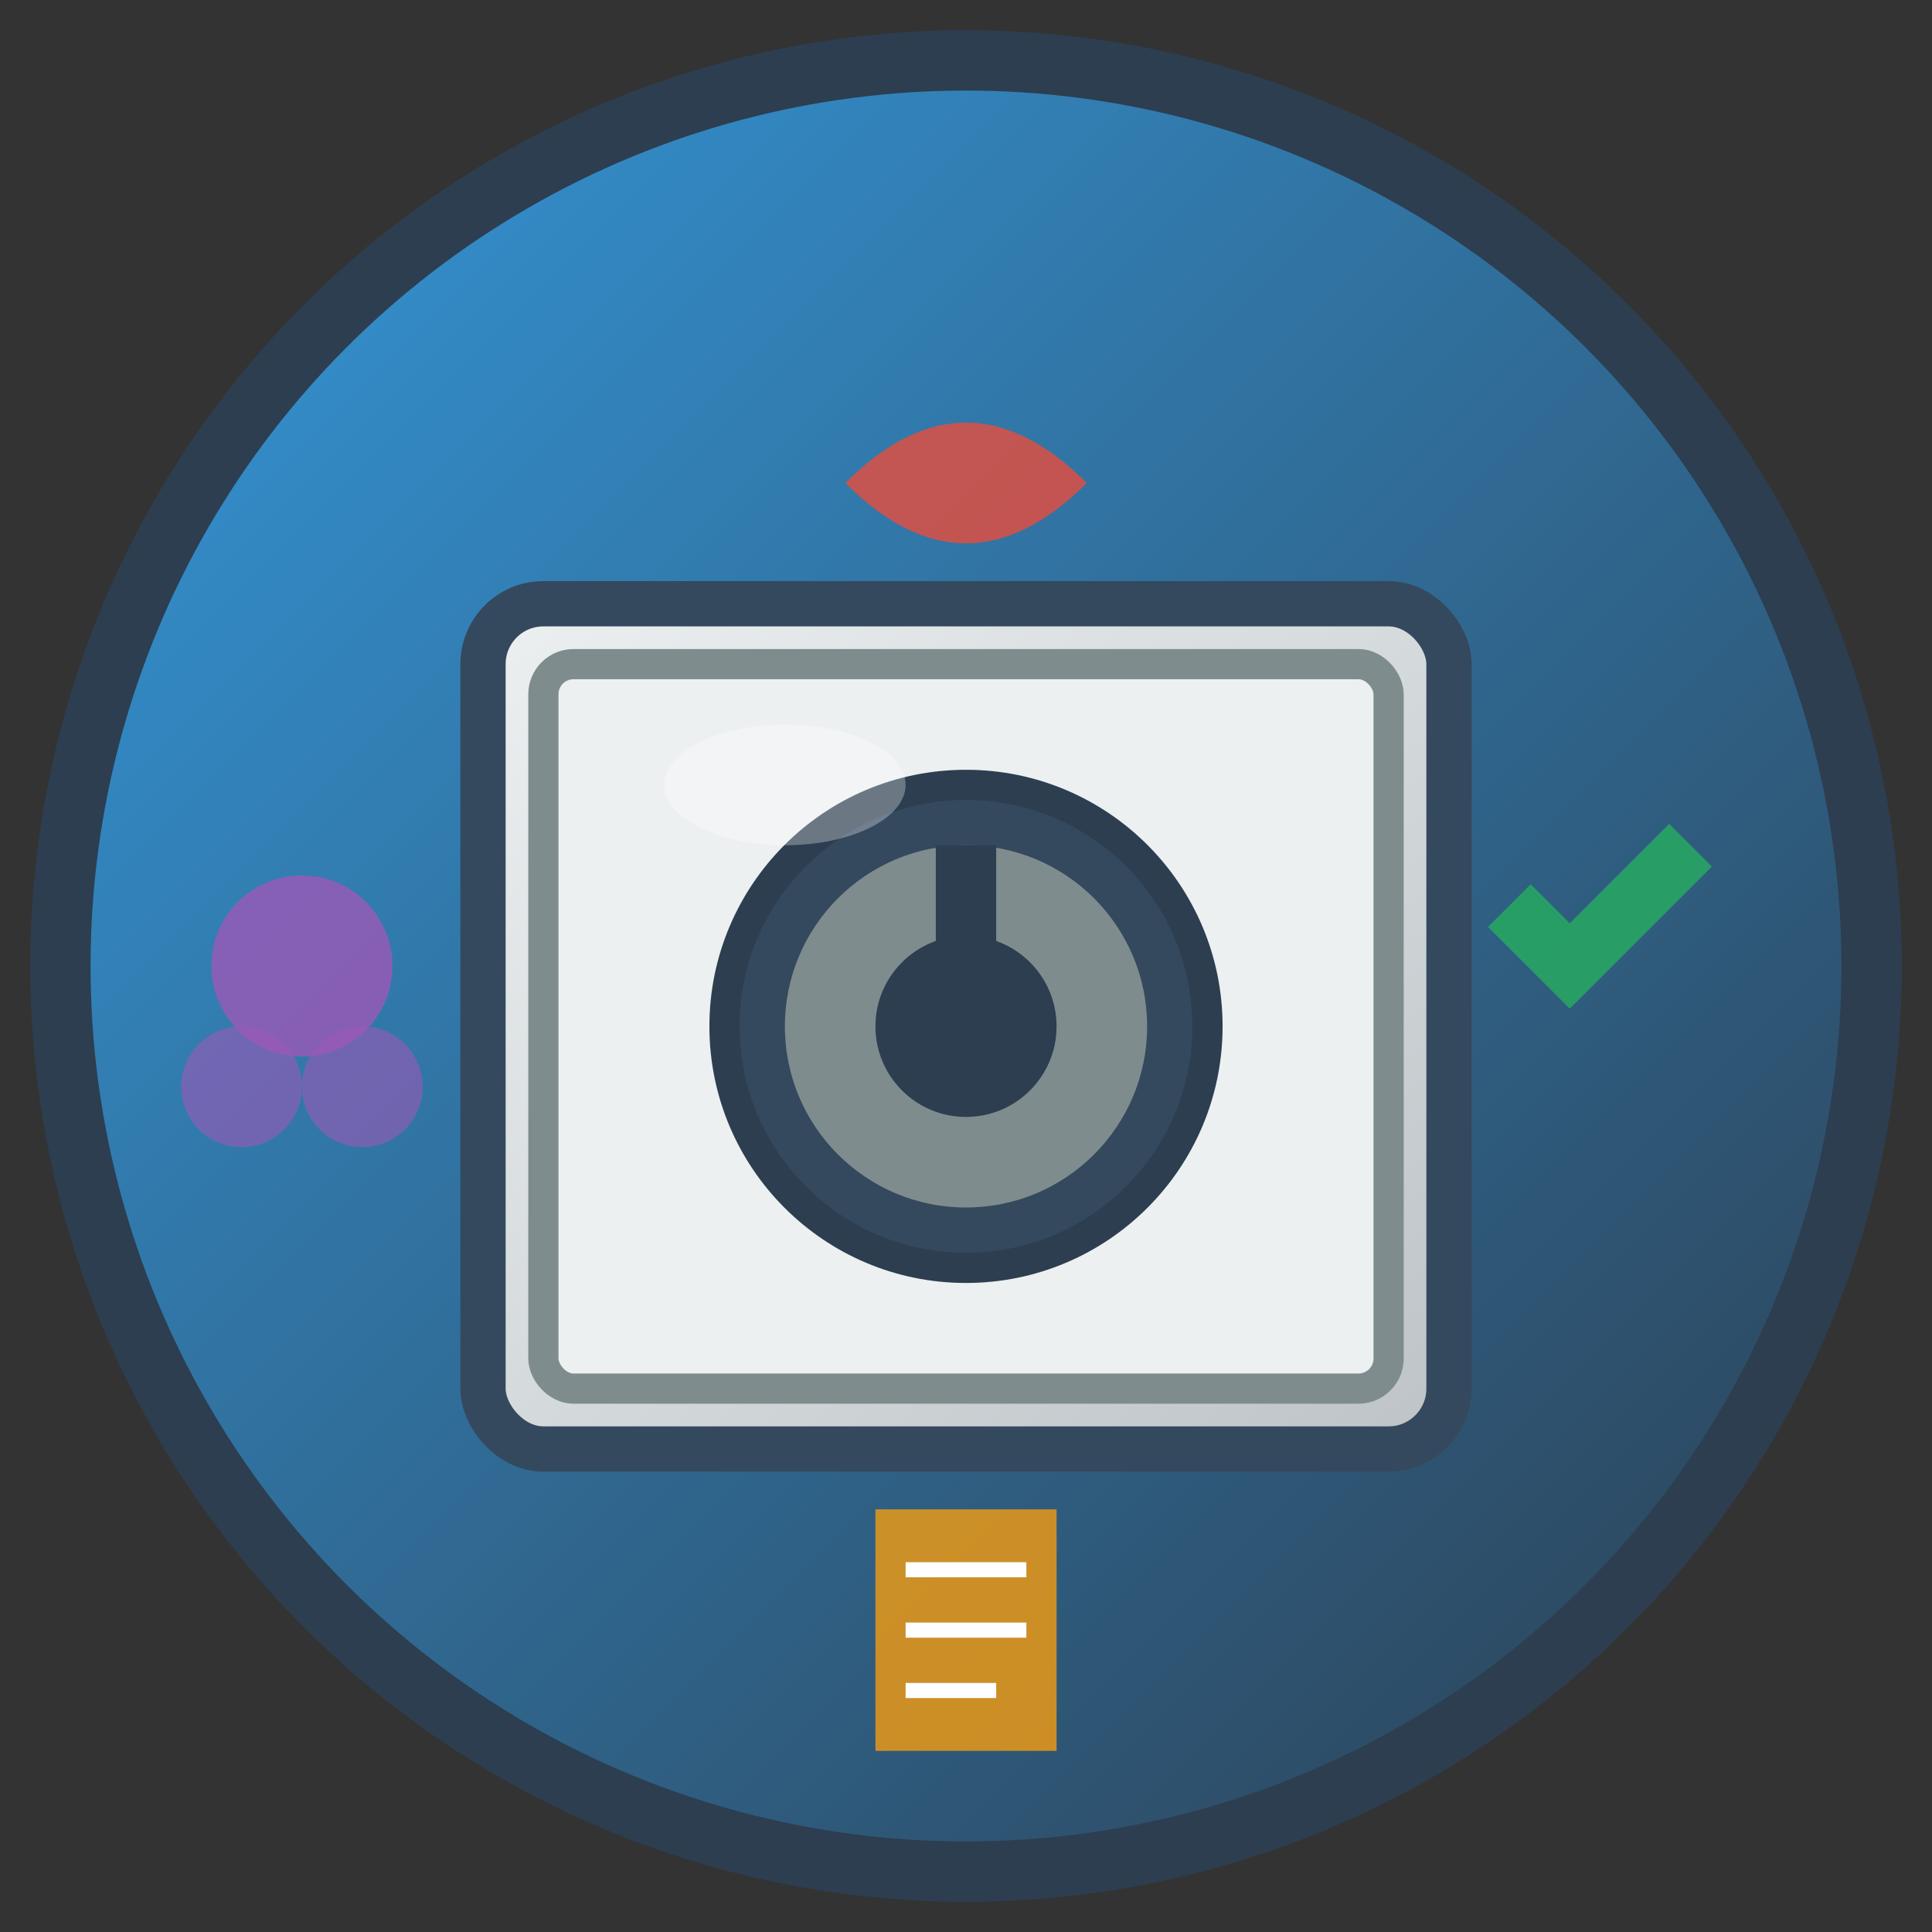 <svg xmlns="http://www.w3.org/2000/svg" viewBox="0 0 64 64" width="64" height="64">
  <rect x="0" y="0" width="64" height="64" fill="#333333" stroke="none"/>
  <!-- Background circle with gradient -->
  <defs>
    <linearGradient id="bgGradient" x1="0%" y1="0%" x2="100%" y2="100%">
      <stop offset="0%" style="stop-color:#3498db;stop-opacity:1" />
      <stop offset="100%" style="stop-color:#2c3e50;stop-opacity:1" />
    </linearGradient>
    <linearGradient id="vaultGradient" x1="0%" y1="0%" x2="100%" y2="100%">
      <stop offset="0%" style="stop-color:#ecf0f1;stop-opacity:1" />
      <stop offset="100%" style="stop-color:#bdc3c7;stop-opacity:1" />
    </linearGradient>
  </defs>
  
  <!-- Background circle -->
  <circle cx="32" cy="32" r="30" fill="url(#bgGradient)" stroke="#2c3e50" stroke-width="2"/>
  
  <!-- Vault/Safe body -->
  <rect x="16" y="20" width="32" height="28" rx="2" fill="url(#vaultGradient)" stroke="#34495e" stroke-width="1.5"/>
  
  <!-- Vault door -->
  <rect x="18" y="22" width="28" height="24" rx="1" fill="#ecf0f1" stroke="#7f8c8d" stroke-width="1"/>
  
  <!-- Circular lock mechanism -->
  <circle cx="32" cy="34" r="8" fill="#34495e" stroke="#2c3e50" stroke-width="1"/>
  <circle cx="32" cy="34" r="6" fill="#7f8c8d"/>
  <circle cx="32" cy="34" r="3" fill="#2c3e50"/>
  
  <!-- Lock handle -->
  <rect x="31" y="28" width="2" height="4" fill="#2c3e50"/>
  
  <!-- Knowledge symbols around the lock -->
  <!-- Brain/mind symbol (top) -->
  <path d="M28 16 Q32 12 36 16 Q34 18 32 18 Q30 18 28 16" fill="#e74c3c" opacity="0.8"/>
  
  <!-- Task checkmark (right) -->
  <path d="M50 30 L52 32 L56 28" stroke="#27ae60" stroke-width="2" fill="none" opacity="0.8"/>
  
  <!-- Note/document (bottom) -->
  <rect x="29" y="50" width="6" height="8" fill="#f39c12" opacity="0.8"/>
  <line x1="30" y1="52" x2="34" y2="52" stroke="#fff" stroke-width="0.5"/>
  <line x1="30" y1="54" x2="34" y2="54" stroke="#fff" stroke-width="0.5"/>
  <line x1="30" y1="56" x2="33" y2="56" stroke="#fff" stroke-width="0.5"/>
  
  <!-- Review/people (left) -->
  <circle cx="10" cy="32" r="3" fill="#9b59b6" opacity="0.8"/>
  <circle cx="8" cy="36" r="2" fill="#9b59b6" opacity="0.6"/>
  <circle cx="12" cy="36" r="2" fill="#9b59b6" opacity="0.6"/>
  
  <!-- Highlight/shine effect -->
  <ellipse cx="26" cy="26" rx="4" ry="2" fill="#ffffff" opacity="0.3"/>
</svg>
